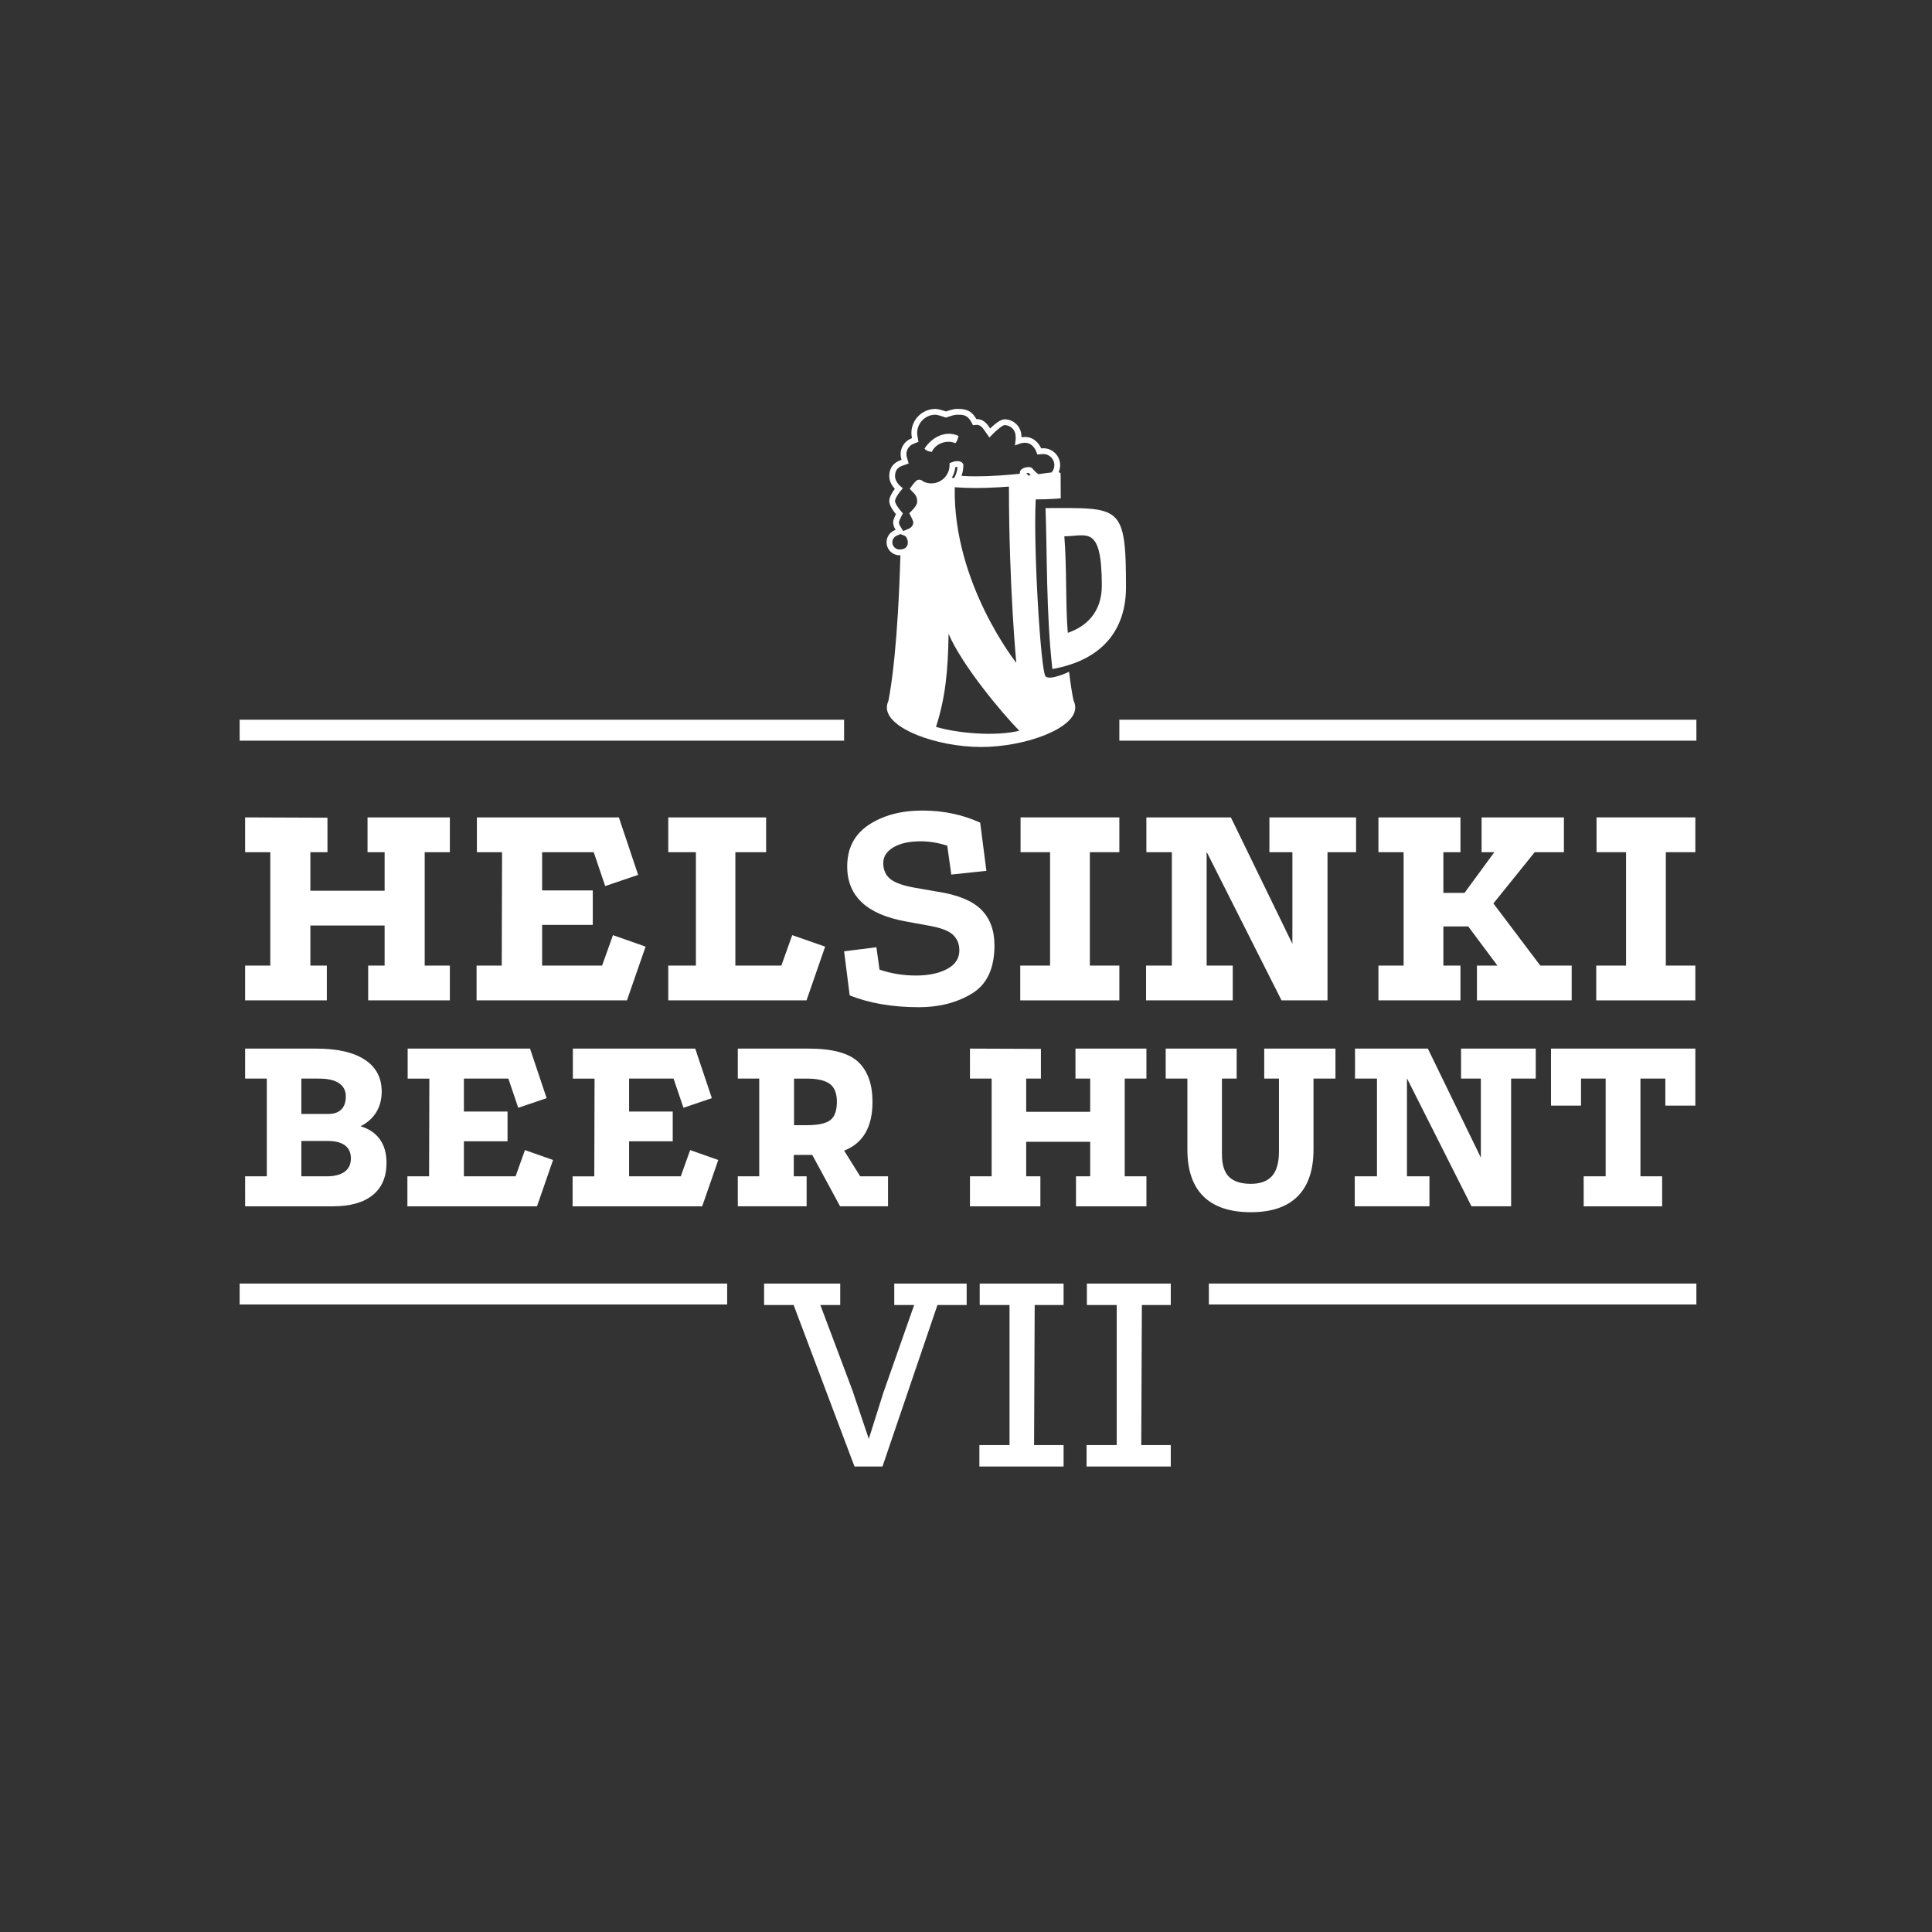 <?xml version="1.0" encoding="utf-8"?>
<!-- Generator: Adobe Illustrator 16.0.0, SVG Export Plug-In . SVG Version: 6.00 Build 0)  -->
<!DOCTYPE svg PUBLIC "-//W3C//DTD SVG 1.1//EN" "http://www.w3.org/Graphics/SVG/1.1/DTD/svg11.dtd">
<svg version="1.1" id="Layer_1" xmlns="http://www.w3.org/2000/svg" xmlns:xlink="http://www.w3.org/1999/xlink" x="0px" y="0px"
	 width="1000px" height="1000px" viewBox="0 0 1000 1000" enable-background="new 0 0 1000 1000" xml:space="preserve">
<rect x="0" y="0" width="1000" height="1000" fill="#333333" stroke="none"/>
<g>
	<g>
		<path fill="#FFFFFF" d="M126.875,423.081l42.615,0.161v17.849h-8.844v19.94h38.431v-19.94h-8.844v-18.01h42.615v18.01h-13.025
			v58.693h13.025v18.011h-42.292v-18.011h8.522V479.04h-38.431v20.744h8.522v18.011h-42.292v-18.011h13.025v-58.693h-13.025V423.081
			z"/>
		<path fill="#FFFFFF" d="M246.837,423.081h73.487l9.968,29.749l-17.043,5.788l-5.949-17.527h-26.695v19.779h26.21v17.849h-26.21
			v21.065h31.036l5.627-15.759l16.887,5.948l-9.648,27.821h-77.831v-18.011h13.025l0.163-58.693h-13.025V423.081z"/>
		<path fill="#FFFFFF" d="M345.89,423.081h50.655v18.01h-15.92v58.693h23.8l5.627-15.759l17.046,5.948l-9.648,27.821h-71.56v-18.011
			h14.312v-58.693H345.89V423.081z"/>
		<path fill="#FFFFFF" d="M439.798,515.223l-2.895-22.834l16.724-2.09l1.608,11.576c6,2.039,12.272,3.057,18.815,3.057
			c6.537,0,11.923-1.126,16.161-3.379c4.232-2.25,6.35-5.465,6.35-9.646c0-3.325-1.124-6.032-3.377-8.123
			c-2.25-2.091-6.54-3.671-12.862-4.745l-11.419-2.09c-20.261-3.642-30.391-13.131-30.391-28.461
			c0-9.434,3.724-16.616,11.176-21.549c7.449-4.93,16.697-7.396,27.74-7.396c10.826,0,20.797,2.091,29.909,6.271l3.218,24.925
			l-18.173,1.929l-2.09-14.956c-4.717-1.499-9.272-2.25-13.667-2.25c-6.006,0-10.75,1.045-14.233,3.136
			c-3.485,2.091-5.226,4.798-5.226,8.12c0,3.538,1.232,6.3,3.699,8.282c2.464,1.985,6.859,3.512,13.188,4.583l11.094,1.929
			c10.504,1.608,18.062,4.69,22.673,9.246c4.609,4.558,6.913,10.749,6.913,18.573c0,11.901-3.886,20.209-11.657,24.926
			c-7.774,4.715-16.911,7.073-27.418,7.073C462.041,521.331,450.091,519.295,439.798,515.223z"/>
		<path fill="#FFFFFF" d="M528.238,423.081h51.135v18.01H564.1v58.693h15.273v18.011h-51.294v-18.011h15.435v-58.693h-15.275
			V423.081z"/>
		<path fill="#FFFFFF" d="M593.364,423.081h43.738l31.84,65.446v-47.436h-11.901v-18.01h44.865v18.01h-14.791v76.704h-23.803
			L624.56,440.93v58.854h13.51v18.011h-44.864v-18.011h13.344v-58.693h-13.185V423.081z"/>
		<path fill="#FFFFFF" d="M713.479,423.081h42.455v18.01h-8.844v21.065h10.935l15.435-21.065h-6.591v-18.01h42.612v18.01h-15.116
			l-21.387,26.532l24.284,32.161h16.242v18.011h-49.046v-18.011h10.609l-15.115-20.261h-12.862v20.261h8.844v18.011h-42.455v-18.011
			h13.025v-58.693h-13.025V423.081z"/>
		<path fill="#FFFFFF" d="M826.367,423.081h51.137v18.01h-15.277v58.693h15.277v18.011h-51.299v-18.011h15.436v-58.693h-15.273
			V423.081z"/>
	</g>
	<g>
		<path fill="#FFFFFF" d="M126.877,608.862h11.226v-50.584h-11.226v-15.524h36.728c10.994,0,19.404,1.92,25.225,5.751
			c5.822,3.838,8.731,9.311,8.731,16.424c0,4.159-0.948,7.761-2.841,10.811c-1.896,3.049-4.598,5.453-8.108,7.208
			c4.342,1.295,7.668,3.531,9.979,6.721c2.309,3.188,3.465,7.276,3.465,12.268c0,7.205-2.379,12.749-7.137,16.632
			c-4.761,3.878-11.666,5.819-20.721,5.819h-45.32V608.862z M169.98,576.573c2.956,0,5.198-0.786,6.721-2.356
			c1.526-1.57,2.287-3.791,2.287-6.656c0-3.049-1.178-5.355-3.534-6.927c-2.356-1.57-5.799-2.355-10.326-2.355h-9.147v18.295H169.98
			z M169.01,608.862c4.064,0,7.183-0.782,9.355-2.356c2.169-1.567,3.258-3.877,3.258-6.927c0-2.957-1.02-5.199-3.049-6.724
			c-2.035-1.524-4.945-2.288-8.733-2.288h-13.859v18.295H169.01z"/>
		<path fill="#FFFFFF" d="M211.004,542.754h63.337l8.594,25.641l-14.692,4.988l-5.127-15.104h-23.006v17.046h22.589v15.384h-22.589
			v18.154h26.748l4.851-13.58l14.554,5.126l-8.316,23.979h-67.081v-15.524h11.226l0.139-50.584h-11.226V542.754z"/>
		<path fill="#FFFFFF" d="M296.515,542.754h63.339l8.592,25.641l-14.69,4.988l-5.127-15.104H325.62v17.046h22.591v15.384H325.62
			v18.154h26.749l4.851-13.58l14.553,5.126l-8.315,23.979h-67.081v-15.524h11.226l0.14-50.584h-11.228V542.754z"/>
		<path fill="#FFFFFF" d="M459.642,608.862v15.524h-24.809l-14.414-26.611h-9.563v11.087h6.652v15.524h-35.619v-15.524h11.087
			v-50.584h-11.087v-15.524h36.589c12.379,0,20.997,2.334,25.849,7c4.85,4.665,7.276,11.524,7.276,20.58
			c0,13.027-4.898,21.436-14.692,25.227l8.316,13.302H459.642z M417.647,582.393c5.821,0,9.862-0.878,12.127-2.635
			c2.263-1.755,3.395-4.896,3.395-9.424c0-4.525-1.271-7.669-3.812-9.424c-2.541-1.755-6.443-2.632-11.71-2.632h-6.652v24.114
			H417.647z"/>
		<path fill="#FFFFFF" d="M502.049,542.754l36.727,0.138v15.387h-7.623v17.185h33.129v-17.185h-7.623v-15.524h36.725v15.524h-11.227
			v50.584h11.227v15.524h-36.451v-15.524h7.35v-17.878h-33.129v17.878h7.35v15.524h-36.453v-15.524h11.226v-50.584h-11.226V542.754z
			"/>
		<path fill="#FFFFFF" d="M671.691,619.19c-5.449,5.494-13.534,8.245-24.253,8.245c-10.81,0-18.987-2.727-24.533-8.175
			c-5.541-5.454-8.313-13.537-8.313-24.258v-36.725h-11.227v-15.524h36.725v15.524h-7.62v39.081c0,5.453,1.224,9.38,3.672,11.781
			c2.448,2.405,6.212,3.604,11.297,3.604c4.896,0,8.541-1.338,10.946-4.021c2.404-2.679,3.602-6.93,3.602-12.75v-37.696h-7.621
			v-15.524h36.866v15.524h-11.362v36.725C679.869,605.632,677.14,613.693,671.691,619.19z"/>
		<path fill="#FFFFFF" d="M701.354,542.754h37.694l27.442,56.408v-40.884h-10.252v-15.524h38.663v15.524h-12.749v66.108h-20.515
			l-33.399-66.249v50.725h11.644v15.524h-38.669v-15.524h11.503v-50.584h-11.362V542.754z"/>
		<path fill="#FFFFFF" d="M802.798,542.754h74.706v29.519h-15.527v-13.994h-12.884v50.584h11.222v15.524h-40.608v-15.524h11.368
			v-50.584h-12.749v13.994h-15.527V542.754z"/>
	</g>
	<g>
		<path fill="#FFFFFF" d="M395.498,664.363h39.398v11.095h-10.292l16.563,44.061l8.521,25.246l7.558-23.96l15.92-45.347h-10.292
			v-11.095h37.468v11.095h-15.116l-28.463,83.618h-14.473l-31.518-83.618h-15.277V664.363z"/>
		<path fill="#FFFFFF" d="M507.096,664.363h43.416v11.095h-14.956l-0.319,72.521h15.275v11.097h-43.579v-11.097h15.598v-72.521
			h-15.435V664.363z"/>
		<path fill="#FFFFFF" d="M562.57,664.363h43.416v11.095h-14.953l-0.322,72.521h15.275v11.097H562.41v-11.097h15.598v-72.521H562.57
			V664.363z"/>
	</g>
	<g>
		<path fill="#FFFFFF" d="M541.158,262.975c0.883,23.441,0.29,54.455,3.55,83.322c27.789-5.038,38.104-22.144,38.104-42.348
			C582.812,260.802,579.824,262.975,541.158,262.975z M552.691,327.549c-1.197-13.682-0.452-32.867-1.787-49.968
			c11.53,0,19.394-6.323,19.394,25.556C570.298,317.251,561.825,324.442,552.691,327.549z"/>
		<path fill="#FFFFFF" d="M553.352,347.708c-0.005,0-9.824,4.736-12.193,2.368s-6.377-65.369-5.083-91.582
			c6.933,0,12.96-0.542,12.96-0.542s-0.064-7.431-0.064-12.714c0-0.426-0.371-0.674-1.067-0.788c0.528-1.125,0.826-2.38,0.826-3.702
			c0-4.819-3.918-8.737-8.733-8.737c-0.048,0-0.167,0-1.074,0.066c-0.93-1.996-3.391-5.905-8.428-5.905
			c-0.576,0-1.172,0.055-1.784,0.165c-0.008-0.328-0.024-0.571-0.032-0.684c-0.063-4.758-3.97-8.62-8.736-8.62
			c-2.183,0-5.47,2.826-7.441,4.735l-0.671-0.965c-1.344-1.941-3.174-3.938-6.48-3.893c-2.718-4.839-6.003-5.252-9.684-5.252h-0.616
			c-1.477,0-4.202,0.887-5.432,1.313c-1.229-0.427-3.952-1.313-5.43-1.313c-6.869,0-12.456,5.588-12.456,12.457
			c0,0.738,0.07,1.472,0.211,2.238l0.084,0.455l-0.424,0.173c-3.313,1.343-5.452,4.518-5.452,8.09c0,0.807,0.118,1.624,0.351,2.43
			l0.15,0.52l-0.511,0.176c-3.84,1.333-5.871,4.185-5.871,8.246c0,2.946,1.711,5.306,2.892,6.585
			c-1.151,1.526-2.892,4.188-2.892,6.324c0,2.325,2.218,5.308,3.457,6.792c-0.676,1.354-1.447,3.107-1.447,4.052
			c0,1.223,0.338,2.425,0.976,3.473l0.341,0.563l-0.608,0.257c-2.497,1.055-4.111,3.488-4.111,6.198c0,3.71,3.017,6.728,6.724,6.728
			h0.003c0.149,0,0.294-0.009,0.44-0.015c-1.331,46.099-4.66,67.601-6.201,75.336c-0.528,1.156-0.804,2.338-0.804,3.55
			c0,10.78,25.794,20.351,48.75,20.351c22.952,0,48.748-9.571,48.748-20.351c0-1.284-0.31-2.535-0.896-3.747
			C555.047,359.661,554.219,354.931,553.352,347.708z M463.269,259.355c0-1.312,1.787-3.995,3.054-5.482l0.998-1.172l-1.195-0.97
			c-0.03-0.023-2.857-2.345-2.857-5.286c0-2.78,1.225-4.5,3.854-5.413l3.198-1.106l-0.941-3.255
			c-0.154-0.535-0.233-1.071-0.233-1.598c0-2.344,1.407-4.429,3.583-5.312l2.68-1.093l-0.519-2.854
			c-0.108-0.59-0.162-1.146-0.162-1.698c0-5.215,4.242-9.458,9.457-9.458c0.903,0,3.417,0.769,4.917,1.313l0.512,0.187l0.513-0.187
			c1.499-0.544,4.015-1.313,4.92-1.313h0.616c2.939,0,5.259,0,7.469,4.483l0.478,0.969l1.071-0.147
			c0.26-0.035,0.512-0.054,0.75-0.054c1.771,0,2.819,0.996,3.932,2.604l2.751,3.96l1.268-1.336c2.535-2.672,5.66-5.104,6.559-5.104
			c3.145,0,5.72,2.558,5.738,5.7l0.006,0.126c0.002,0.011,0.1,1.159-0.047,2.26l-0.324,2.445l2.32-0.838
			c1.019-0.367,1.979-0.554,2.859-0.554c4.393,0,5.955,4.732,6.02,4.928l0.353,1.142l1.194-0.094
			c0.837-0.065,1.801-0.134,1.936-0.139c3.16,0,5.736,2.574,5.736,5.739c0,1.449-0.548,2.769-1.436,3.78
			c-1.831,0.184-4.144,0.52-6.852,0.914c-1.297-0.91-2.467-2.18-2.93-2.804c-0.444-0.589-1.175-0.888-2.177-0.888
			c-1.24,0-3.491,0.534-4.235,1.962c-0.244,0.471-0.304,0.994-0.185,1.494c-6.108,0.671-14.961,1.346-22.955,1.346
			c-0.003,0-0.003,0-0.003,0c-2.751,0-5.192-0.084-7.289-0.245c0.639-1.789,0.962-3.682,0.946-5.571l-0.004-0.49l-0.294-0.394
			c-0.401-0.536-1.197-1.181-2.704-1.181c-1.477,0-3.028,0.62-3.201,0.69l-0.93,0.383v1.004c0,5.213-4.242,9.454-9.458,9.454
			c-1.41,0-2.772-0.309-4.048-0.917c-0.417-0.384-1.251-1.008-2.238-1.008c-0.103,0-0.206,0.008-0.309,0.021
			c-0.463,0.062-1.326,0.179-3.837,3.733l-0.715,1.013l2.249,2.333c1.039,1.078,1.611,2.491,1.611,4.005
			c0,0.914,0,2.169-3.317,5.486l-0.785,0.785l0.52,0.979c0.78,1.466,1.508,3.132,1.572,3.595c-0.011,1.491-0.904,2.827-2.31,3.421
			c-0.008,0.004-0.975,0.436-2.148,0.903l-0.788,0.314l-1.664-2.749c-0.348-0.574-0.536-1.227-0.542-1.89
			c0.065-0.461,0.793-2.128,1.572-3.595l0.497-0.934l-0.714-0.781C465.274,263.436,463.269,260.641,463.269,259.355z
			 M494.147,246.917l-0.256,0.5c-0.421-0.041-0.845-0.084-1.266-0.126c0.995-1.608,1.637-3.457,1.81-5.438
			c0.373-0.099,0.793-0.179,1.161-0.181C495.488,243.497,495.002,245.258,494.147,246.917z M494.17,252.19
			c11.122,0.857,21.899,0.141,28.051-0.328c0,51.589,3.813,91.208,3.813,91.208S493.223,301.891,494.17,252.19z M531.656,245.414
			c-0.157-0.177-0.293-0.336-0.406-0.476c0.319-0.105,0.726-0.188,1.089-0.188c0.011,0,0.016,0,0.026,0
			c0.233,0.286,0.623,0.741,1.135,1.258c-0.385,0.053-0.777,0.107-1.172,0.163L531.656,245.414z M465.599,284.42
			c-2.053,0-3.724-1.672-3.724-3.729c0-1.501,0.896-2.852,2.28-3.437l1.94-0.819l2.157,0.895c0.999,0.416,1.912,2.493,1.55,4.326
			C469.446,283.459,467.993,284.415,465.599,284.42z M484.465,376.227c4.94-15.126,6.27-29.703,6.51-48.162
			c7.1,16.567,27.916,41.301,36.617,50.174C515.306,381.215,496.062,379.643,484.465,376.227z"/>
		<path fill="#FFFFFF" d="M553.347,347.687c0,0.007,0,0.013,0.005,0.021l0,0L553.347,347.687z"/>
		<path fill="#FFFFFF" d="M482.287,233.904c2.096-4.588,8.081-6.397,12.127-4.521c1.014-0.539,1.718-3.761,1.718-3.761
			c-6.662-3.042-13.753,0.574-17.607,6.568C479.293,233.56,482.287,233.904,482.287,233.904z"/>
	</g>
	<rect x="124.041" y="664.363" fill="#FFFFFF" width="252.335" height="10.832"/>
	<rect x="625.713" y="664.363" fill="#FFFFFF" width="252.336" height="10.832"/>
	<rect x="124.041" y="372.533" fill="#FFFFFF" width="312.863" height="10.833"/>
	<rect x="579.373" y="372.533" fill="#FFFFFF" width="298.676" height="10.833"/>
</g>
</svg>
